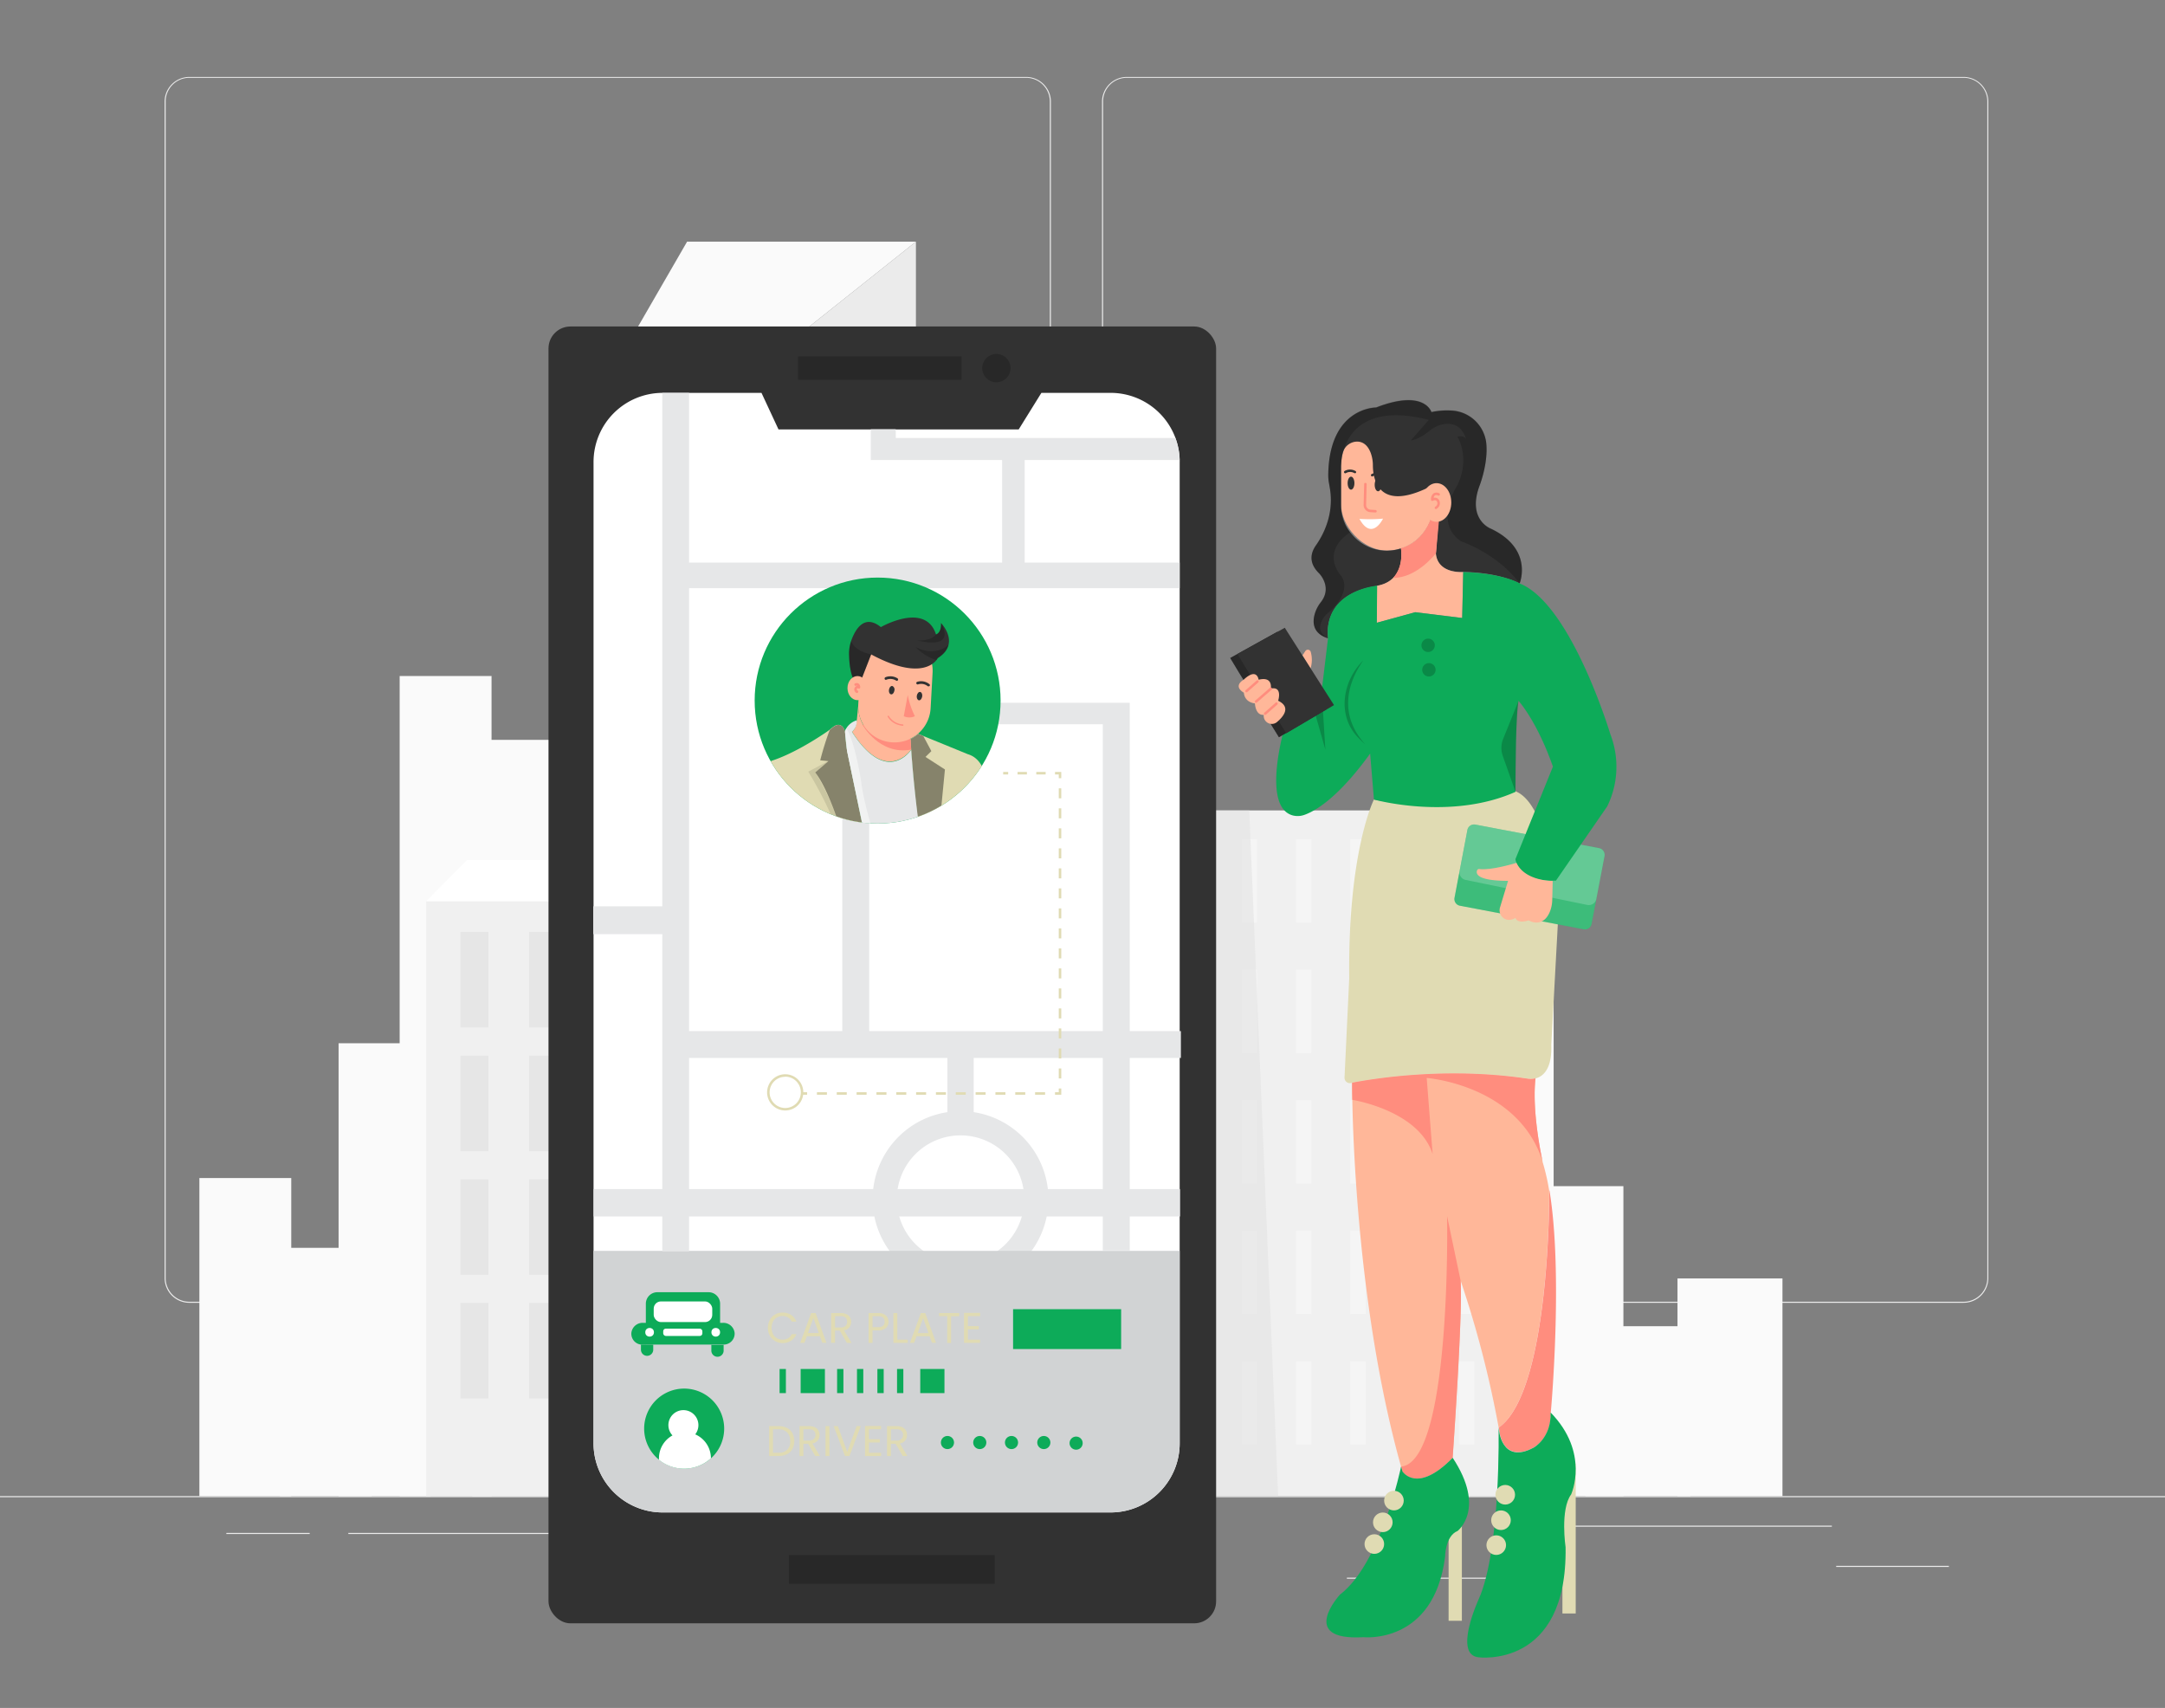 <?xml version="1.0" encoding="UTF-8"?>
<svg xmlns="http://www.w3.org/2000/svg" xmlns:xlink="http://www.w3.org/1999/xlink" width="865.76" height="682.89" viewBox="0 0 865.76 682.89">
  <rect x="0" y="0" width="865.76" height="682.89" fill="#808080" stroke="none"/>
  <defs>
    <clipPath id="a">
      <circle cx="350.95" cy="280.1" r="49.17" fill="#0dab59"></circle>
    </clipPath>
  </defs>
  <rect x="-0.41" y="598.2" width="866.57" height="0.43" fill="#ebebeb"></rect>
  <path d="M410.35,520.9H75.7a9.9,9.9,0,0,1-9.88-9.9V40.58a9.89,9.89,0,0,1,9.88-9.81H410.35a9.9,9.9,0,0,1,9.9,9.89h0V511A9.9,9.9,0,0,1,410.35,520.9ZM75.7,31.11a9.47,9.47,0,0,0-9.45,9.47V511a9.47,9.47,0,0,0,9.45,9.47H410.35a9.48,9.48,0,0,0,9.46-9.47V40.58a9.48,9.48,0,0,0-9.46-9.47Z" fill="#ebebeb"></path>
  <path d="M785.25,520.9H450.58a9.91,9.91,0,0,1-9.9-9.9V40.58a9.92,9.92,0,0,1,9.9-9.81H785.25a9.9,9.9,0,0,1,9.86,9.81V511A9.89,9.89,0,0,1,785.25,520.9ZM450.58,31.11a9.48,9.48,0,0,0-9.47,9.47V511a9.48,9.48,0,0,0,9.47,9.47H785.25a9.48,9.48,0,0,0,9.46-9.47V40.58a9.48,9.48,0,0,0-9.46-9.47Z" fill="#ebebeb"></path>
  <rect x="734.27" y="626.08" width="45.06" height="0.43" fill="#ebebeb"></rect>
  <rect x="538.6" y="630.8" width="78.04" height="0.43" fill="#ebebeb"></rect>
  <rect x="627.18" y="610" width="105.36" height="0.43" fill="#ebebeb"></rect>
  <rect x="90.51" y="612.91" width="33.33" height="0.43" fill="#ebebeb"></rect>
  <rect x="139.29" y="612.91" width="95.83" height="0.43" fill="#ebebeb"></rect>
  <rect x="293.66" y="620.23" width="129.07" height="0.43" fill="#ebebeb"></rect>
  <rect x="79.73" y="471.02" width="36.74" height="127.18" fill="#fafafa"></rect>
  <rect x="111.9" y="498.92" width="36.74" height="99.27" fill="#fafafa"></rect>
  <rect x="135.4" y="417.12" width="36.74" height="181.08" fill="#fafafa"></rect>
  <rect x="159.82" y="270.29" width="36.74" height="327.91" fill="#fafafa"></rect>
  <rect x="188.85" y="295.82" width="98.6" height="302.38" fill="#fafafa"></rect>
  <rect x="670.81" y="511.16" width="41.98" height="87.04" fill="#fafafa"></rect>
  <rect x="634.03" y="530.26" width="41.98" height="67.94" fill="#fafafa"></rect>
  <rect x="607.2" y="474.26" width="41.98" height="123.94" fill="#fafafa"></rect>
  <rect x="579.3" y="373.77" width="41.98" height="224.42" fill="#fafafa"></rect>
  <rect x="473.04" y="324.03" width="128.82" height="274.17" fill="#f0f0f0"></rect>
  <rect x="583.46" y="335.52" width="6.14" height="33.36" fill="#f5f5f5"></rect>
  <rect x="583.46" y="387.71" width="6.14" height="33.36" fill="#f5f5f5"></rect>
  <rect x="583.46" y="439.88" width="6.14" height="33.36" fill="#f5f5f5"></rect>
  <rect x="583.46" y="492.04" width="6.14" height="33.36" fill="#f5f5f5"></rect>
  <rect x="583.46" y="544.23" width="6.14" height="33.36" fill="#f5f5f5"></rect>
  <rect x="561.72" y="335.52" width="6.14" height="33.36" fill="#f5f5f5"></rect>
  <rect x="561.72" y="387.71" width="6.14" height="33.36" fill="#f5f5f5"></rect>
  <rect x="561.72" y="439.88" width="6.14" height="33.36" fill="#f5f5f5"></rect>
  <rect x="561.72" y="492.04" width="6.14" height="33.36" fill="#f5f5f5"></rect>
  <rect x="561.72" y="544.23" width="6.14" height="33.36" fill="#f5f5f5"></rect>
  <rect x="539.99" y="335.52" width="6.14" height="33.36" fill="#f5f5f5"></rect>
  <rect x="539.99" y="387.71" width="6.14" height="33.36" fill="#f5f5f5"></rect>
  <rect x="539.99" y="439.88" width="6.14" height="33.36" fill="#f5f5f5"></rect>
  <rect x="539.99" y="492.04" width="6.14" height="33.36" fill="#f5f5f5"></rect>
  <rect x="539.99" y="544.23" width="6.14" height="33.36" fill="#f5f5f5"></rect>
  <rect x="518.25" y="335.52" width="6.14" height="33.36" fill="#f5f5f5"></rect>
  <rect x="518.25" y="387.71" width="6.14" height="33.36" fill="#f5f5f5"></rect>
  <rect x="518.25" y="439.88" width="6.14" height="33.36" fill="#f5f5f5"></rect>
  <rect x="518.25" y="492.04" width="6.14" height="33.36" fill="#f5f5f5"></rect>
  <rect x="518.25" y="544.23" width="6.14" height="33.36" fill="#f5f5f5"></rect>
  <rect x="496.5" y="335.52" width="6.14" height="33.36" fill="#f5f5f5"></rect>
  <rect x="496.5" y="387.71" width="6.14" height="33.36" fill="#f5f5f5"></rect>
  <rect x="496.5" y="439.88" width="6.14" height="33.36" fill="#f5f5f5"></rect>
  <rect x="496.5" y="492.04" width="6.14" height="33.36" fill="#f5f5f5"></rect>
  <rect x="496.5" y="544.23" width="6.14" height="33.36" fill="#f5f5f5"></rect>
  <g opacity="0.5" style="isolation:isolate">
    <polygon points="473.04 324.03 499.57 324.03 511.11 598.2 473.04 598.2 473.04 324.03" fill="#e0e0e0"></polygon>
  </g>
  <polygon points="409.71 218.1 486.11 232.56 486.11 598.2 409.71 598.2 409.71 218.1" fill="#f0f0f0"></polygon>
  <rect x="348.58" y="218.1" width="61.13" height="380.1" fill="#e6e6e6"></rect>
  <rect x="348.58" y="249.61" width="137.52" height="1.94" fill="#e0e0e0"></rect>
  <rect x="348.58" y="270.31" width="137.52" height="1.94" fill="#e0e0e0"></rect>
  <rect x="348.58" y="291" width="137.52" height="1.94" fill="#e0e0e0"></rect>
  <rect x="348.58" y="311.68" width="137.52" height="1.94" fill="#e0e0e0"></rect>
  <rect x="348.58" y="332.39" width="137.52" height="1.94" fill="#e0e0e0"></rect>
  <rect x="348.58" y="353.08" width="137.52" height="1.94" fill="#e0e0e0"></rect>
  <rect x="348.58" y="373.77" width="137.52" height="1.94" fill="#e0e0e0"></rect>
  <rect x="348.58" y="394.47" width="137.52" height="1.94" fill="#e0e0e0"></rect>
  <rect x="348.58" y="415.18" width="137.52" height="1.94" fill="#e0e0e0"></rect>
  <rect x="348.58" y="435.87" width="137.52" height="1.94" fill="#e0e0e0"></rect>
  <rect x="348.58" y="456.57" width="137.52" height="1.94" fill="#e0e0e0"></rect>
  <rect x="348.58" y="477.24" width="137.52" height="1.94" fill="#e0e0e0"></rect>
  <rect x="348.58" y="497.95" width="137.52" height="1.94" fill="#e0e0e0"></rect>
  <rect x="348.58" y="518.65" width="137.52" height="1.94" fill="#e0e0e0"></rect>
  <rect x="348.58" y="539.34" width="137.52" height="1.94" fill="#e0e0e0"></rect>
  <rect x="348.58" y="560.03" width="137.52" height="1.94" fill="#e0e0e0"></rect>
  <rect x="348.58" y="580.75" width="137.52" height="1.94" fill="#e0e0e0"></rect>
  <rect x="251.25" y="137.32" width="63.9" height="460.88" fill="#f0f0f0"></rect>
  <polygon points="315.15 137.32 251.25 137.32 274.76 96.63 366.27 96.63 315.15 137.32" fill="#fafafa"></polygon>
  <polygon points="315.15 137.32 366.27 96.63 366.27 598.2 315.15 598.2 315.15 137.32" fill="#ebebeb"></polygon>
  <rect x="251.25" y="158.79" width="115.03" height="2.46" fill="#e0e0e0"></rect>
  <rect x="251.25" y="184.88" width="115.03" height="2.46" fill="#e0e0e0"></rect>
  <rect x="251.25" y="210.96" width="115.03" height="2.46" fill="#e0e0e0"></rect>
  <rect x="251.25" y="237.06" width="115.03" height="2.46" fill="#e0e0e0"></rect>
  <rect x="251.25" y="263.15" width="115.03" height="2.46" fill="#e0e0e0"></rect>
  <rect x="251.25" y="289.23" width="115.03" height="2.46" fill="#e0e0e0"></rect>
  <rect x="251.25" y="315.32" width="115.03" height="2.46" fill="#e0e0e0"></rect>
  <rect x="251.25" y="341.4" width="115.03" height="2.46" fill="#e0e0e0"></rect>
  <rect x="251.25" y="367.48" width="115.03" height="2.46" fill="#e0e0e0"></rect>
  <rect x="251.25" y="393.58" width="115.03" height="2.46" fill="#e0e0e0"></rect>
  <rect x="251.25" y="419.67" width="115.03" height="2.46" fill="#e0e0e0"></rect>
  <rect x="251.25" y="445.75" width="115.03" height="2.46" fill="#e0e0e0"></rect>
  <rect x="251.25" y="471.84" width="115.03" height="2.46" fill="#e0e0e0"></rect>
  <rect x="251.25" y="497.92" width="115.03" height="2.46" fill="#e0e0e0"></rect>
  <rect x="251.25" y="524" width="115.03" height="2.46" fill="#e0e0e0"></rect>
  <rect x="251.25" y="550.1" width="115.03" height="2.46" fill="#e0e0e0"></rect>
  <rect x="251.25" y="576.19" width="115.03" height="2.46" fill="#e0e0e0"></rect>
  <rect x="170.4" y="360.34" width="69.76" height="237.86" fill="#f0f0f0"></rect>
  <rect x="184.12" y="372.63" width="11.2" height="38.18" fill="#e6e6e6"></rect>
  <rect x="211.59" y="372.63" width="11.2" height="38.18" fill="#e6e6e6"></rect>
  <rect x="184.12" y="422.08" width="11.2" height="38.18" fill="#e6e6e6"></rect>
  <rect x="211.59" y="422.08" width="11.2" height="38.18" fill="#e6e6e6"></rect>
  <rect x="184.12" y="471.51" width="11.2" height="38.18" fill="#e6e6e6"></rect>
  <rect x="211.59" y="471.51" width="11.2" height="38.18" fill="#e6e6e6"></rect>
  <rect x="184.12" y="520.95" width="11.2" height="38.18" fill="#e6e6e6"></rect>
  <rect x="211.59" y="520.95" width="11.2" height="38.18" fill="#e6e6e6"></rect>
  <polygon points="240.14 360.34 170.4 360.34 186.76 343.86 256.51 343.86 240.14 360.34" fill="#fff"></polygon>
  <polygon points="240.14 360.34 256.51 343.86 272.88 360.34 272.88 598.2 240.14 598.2 240.14 360.34" fill="#e6e6e6"></polygon>
  <rect x="219.34" y="130.54" width="266.97" height="518.51" rx="8.77" fill="#323232"></rect>
  <path d="M471.74,184.73V577.07a27.65,27.65,0,0,1-27.65,27.65H265a27.64,27.64,0,0,1-27.65-27.65V184.73a27.64,27.64,0,0,1,27.53-27.65h39.63l6.8,14.61h96.06l9.07-14.61h27.68a27.65,27.65,0,0,1,25.92,18,26.94,26.94,0,0,1,1.7,8.82A7.31,7.31,0,0,1,471.74,184.73Z" fill="#fff"></path>
  <path d="M384.11,444.28a35.15,35.15,0,1,0,35.15,35.15A35.15,35.15,0,0,0,384.11,444.28Zm0,60.62a25.47,25.47,0,1,1,25.47-25.47A25.47,25.47,0,0,1,384.11,504.9Z" fill="#e6e7e8"></path>
  <path d="M471.74,500.13v76.94a27.65,27.65,0,0,1-27.65,27.65H265a27.64,27.64,0,0,1-27.65-27.65V500.13Z" fill="#d1d3d4"></path>
  <path d="M293.77,533a4.37,4.37,0,0,1-4.35,4.6H256.83a3,3,0,0,1-.52,0,4.35,4.35,0,0,1-3.84-4.56,4.52,4.52,0,0,1,4.6-4.13h1.2v-7.64a4.59,4.59,0,0,1,4.6-4.6h20.51a4.6,4.6,0,0,1,4.58,4.6v7.64h1.21A4.53,4.53,0,0,1,293.77,533Z" fill="#0dab59"></path>
  <path d="M409.76,224.93v-41h61.95a26.94,26.94,0,0,0-1.7-8.82H358.21v-3.49h-10v12.31h52.53v41H275.55V157.08h-10.7v205.3H237.23v11.13h27.62V500.33h10.7V235.16H471.73V224.93Z" fill="#e6e7e8"></path>
  <path d="M472.23,412.27H451.77V281H336.82V412.27H275.16V423H441v77h10.77V423h20.46Zm-124.64,0V289.59H441V412.27Z" fill="#e6e7e8"></path>
  <rect x="237.4" y="475.43" width="234.48" height="10.95" fill="#e6e7e8"></rect>
  <rect x="378.85" y="422.81" width="10.52" height="24.84" fill="#e6e7e8"></rect>
  <rect x="320.75" y="436.71" width="2" height="1" fill="#e0dbb3"></rect>
  <path d="M417.92,437.71h-4v-1h4Zm-7.93,0h-4v-1h4Zm-7.93,0h-4v-1h4Zm-7.93,0h-4v-1h4Zm-7.93,0h-4v-1h4Zm-7.93,0h-4v-1h4Zm-7.93,0h-4v-1h4Zm-7.93,0h-4v-1h4Zm-7.93,0h-4v-1h4Zm-7.94,0h-4v-1h4Zm-7.93,0h-4v-1h4Zm-7.93,0h-4v-1h4Z" fill="#e0dbb3"></path>
  <polygon points="424.39 437.71 421.89 437.71 421.89 436.71 423.39 436.71 423.39 435.21 424.39 435.21 424.39 437.71" fill="#e0dbb3"></polygon>
  <path d="M424.39,431.2h-1v-4h1Zm0-8h-1v-4h1Zm0-8h-1v-4h1Zm0-8h-1v-4h1Zm0-8h-1v-4h1Zm0-8h-1v-4h1Zm0-8h-1v-4h1Zm0-8h-1v-4h1Zm0-8h-1v-4h1Zm0-8h-1v-4h1Zm0-8h-1v-4h1Zm0-8h-1v-4h1Zm0-8h-1v-4h1Zm0-8h-1v-4h1Zm0-8h-1v-4h1Z" fill="#e0dbb3"></path>
  <polygon points="424.39 311.15 423.39 311.15 423.39 309.65 421.89 309.65 421.89 308.65 424.39 308.65 424.39 311.15" fill="#e0dbb3"></polygon>
  <path d="M418.14,309.65H414.4v-1h3.74Zm-7.49,0h-3.74v-1h3.74Z" fill="#e0dbb3"></path>
  <rect x="401.16" y="308.65" width="2" height="1" fill="#e0dbb3"></rect>
  <path d="M314,444a7.24,7.24,0,1,1,7.24-7.23A7.23,7.23,0,0,1,314,444Zm0-13.47a6.24,6.24,0,1,0,6.24,6.24A6.24,6.24,0,0,0,314,430.48Z" fill="#e0dbb3"></path>
  <path d="M289.59,571.2a16,16,0,1,1-16-16A16,16,0,0,1,289.59,571.2Z" fill="#0dab59"></path>
  <path d="M284.29,583.08v0a16,16,0,0,1-20.78.6,4.36,4.36,0,0,1,0-.63,10.39,10.39,0,0,1,5.41-9.12,6,6,0,1,1,9.1-.43A10.41,10.41,0,0,1,284.29,583.08Z" fill="#fff"></path>
  <rect x="261.41" y="520.35" width="23.41" height="8.26" rx="2.89" fill="#fff"></rect>
  <rect x="265.21" y="531.23" width="15.66" height="2.92" rx="1.02" fill="#fff"></rect>
  <circle cx="259.77" cy="532.69" r="1.73" fill="#fff"></circle>
  <circle cx="286.22" cy="532.69" r="1.73" fill="#fff"></circle>
  <path d="M261.22,537.64v2.16a2.46,2.46,0,0,1-4.91,0v-2.2a3,3,0,0,0,.52,0Z" fill="#0dab59"></path>
  <path d="M289.37,537.71v2.15a2.46,2.46,0,1,1-4.91,0v-2.2a2.94,2.94,0,0,0,.51.05Z" fill="#0dab59"></path>
  <rect x="405.12" y="523.45" width="43.21" height="15.94" fill="#0dab59"></rect>
  <rect x="311.75" y="547.36" width="2.52" height="9.65" fill="#0dab59"></rect>
  <rect x="320.17" y="547.36" width="9.7" height="9.65" fill="#0dab59"></rect>
  <rect x="334.75" y="547.36" width="2.52" height="9.65" fill="#0dab59"></rect>
  <rect x="342.7" y="547.36" width="2.52" height="9.65" fill="#0dab59"></rect>
  <rect x="350.86" y="547.36" width="2.52" height="9.65" fill="#0dab59"></rect>
  <rect x="358.72" y="547.36" width="2.52" height="9.65" fill="#0dab59"></rect>
  <rect x="368" y="547.36" width="9.68" height="9.65" fill="#0dab59"></rect>
  <circle cx="378.88" cy="576.77" r="2.63" fill="#0dab59"></circle>
  <circle cx="391.8" cy="576.77" r="2.63" fill="#0dab59"></circle>
  <circle cx="404.49" cy="576.77" r="2.63" fill="#0dab59"></circle>
  <circle cx="417.41" cy="576.77" r="2.63" fill="#0dab59"></circle>
  <circle cx="430.33" cy="577.01" r="2.63" fill="#0dab59"></circle>
  <g opacity="0.2">
    <rect x="315.47" y="621.76" width="82.31" height="11.49"></rect>
  </g>
  <g opacity="0.2">
    <rect x="319.14" y="142.49" width="65.37" height="9.38"></rect>
  </g>
  <g opacity="0.2">
    <circle cx="398.44" cy="147.18" r="5.66"></circle>
  </g>
  <path d="M520.83,262.09l1.18-1.81a1.21,1.21,0,0,1,2.14.35,11.88,11.88,0,0,1-.06,6.62Z" fill="#ffb799"></path>
  <path d="M620.34,417.73c.35,9.83-3.37,12.69-6.27,13.44a7.66,7.66,0,0,1-3.26.13c-31.88-4.74-60.67-.17-70.07,1.63l-.54.11a2.14,2.14,0,0,1-2.54-2.21l1.88-39.65c-.57-51.05,9.89-71.51,9.89-71.51,35.56,6.69,56.61-3.3,56.61-3.3,15.42,6.27,16.9,53.46,16.9,53.46Z" fill="#e0dbb3"></path>
  <path d="M641.63,342.3l-3.84,20.15-1.32,6.94a2.72,2.72,0,0,1-3.18,2.16l-49.49-9.42a2.7,2.7,0,0,1-2.15-3.17l1.47-7.77,3.68-19.33A2.72,2.72,0,0,1,590,329.7l49.49,9.41A2.75,2.75,0,0,1,641.63,342.3Z" fill="#0dab59"></path>
  <g opacity="0.2">
    <path d="M641.63,342.3l-3.84,20.15-1.32,6.94a2.72,2.72,0,0,1-3.18,2.16l-49.49-9.42a2.7,2.7,0,0,1-2.15-3.17l1.47-7.77,3.68-19.33A2.72,2.72,0,0,1,590,329.7l49.49,9.41A2.75,2.75,0,0,1,641.63,342.3Z" fill="#fff"></path>
  </g>
  <g opacity="0.2">
    <path d="M641.63,342.3l-3.26,17.08a3.08,3.08,0,0,1-3.64,2.44l-48.64-10a3.08,3.08,0,0,1-2.4-3.6l3.11-16.35A2.72,2.72,0,0,1,590,329.7l49.49,9.41A2.75,2.75,0,0,1,641.63,342.3Z" fill="#fff"></path>
  </g>
  <rect x="536.24" y="167.94" width="36.87" height="52.18" rx="18.44" fill="#ffb799"></rect>
  <path d="M607.68,233.28c-9.8-4.8-22.56-4.57-22.56-4.57-11.17.23-10.94-7.51-10.94-7.51l.68-12.54,1.37-4.33L571,195c-20.14,9.69-21.91-3.89-22-8.69a14.6,14.6,0,0,0-.86-5.2c-1.33-3.51-3.45-4.52-5.42-4.55a6.07,6.07,0,0,0-5.63,4,.32.32,0,0,0,0,.09,4,4,0,0,0-.24.74,18.79,18.79,0,0,0-.35,2c0,.15,0,.31-.07.47a1.07,1.07,0,0,1,0,.25c-.08.85-.14,1.66-.17,2.32v.14c0,.93,0,1.56,0,1.56l0,13.68a17.09,17.09,0,0,0,1.4,7.18,1.22,1.22,0,0,0,.1.23,17.91,17.91,0,0,0,2.17,3.62l.05,0a18.16,18.16,0,0,0,20.29,6.42c2,13.57-9.55,15-9.55,15-23,3.43-19.6,21-19.6,21h0c-6.09-1.88-6.31-6.22-5.43-9.51a13.65,13.65,0,0,1,2.48-4.93c4.79-6.08-.66-11.54-.66-11.54-4.33-4.22-3.36-8.2-1.32-11.14,4.63-6.6,6.94-14.54,5.67-22.5-.14-.92-.28-1.72-.4-2.37a17.32,17.32,0,0,1-.31-3.37c.35-27.16,19.15-26.95,19.15-26.95,19.38-7.52,22.11,1.83,22.11,1.83a30.41,30.41,0,0,1,8-.61,14.72,14.72,0,0,1,13.93,13c.85,8.38-2.82,17.43-2.82,17.43-4.78,13.45,4.78,16.87,4.78,16.87C613.38,219.6,607.68,233.28,607.68,233.28Z" fill="#323232"></path>
  <path d="M572.2,207.24a17.93,17.93,0,0,1-12,11.94s2.41,13-9.55,15L550.57,249l15.37-4.22,18.77,2.31.41-18.38s-10.19,1-10.94-7.51l1.05-13S572.77,208.22,572.2,207.24Z" fill="#ffb799"></path>
  <path d="M547.9,301.32l1.53,18.36S580,328.22,606,316.62c0,0,0-31.22,1.23-36.42,0,0,7.34,8,13.77,26.32l-15,37s.92,9.18,16.22,8.57l20.5-29.69A36,36,0,0,0,644,293.67s-15.69-52.23-36.31-60.39c0,0-6.15-4-22.56-4.57l-.41,18.38-18.77-2.31L550.57,249l.13-14.82s-21.49,1.74-19.64,21l-3.56,29.57L514,289.62s-10,33.07,3.06,36.44a8,8,0,0,0,4.79-.34C526,324.21,535.14,319,547.9,301.32Z" fill="#0dab59"></path>
  <g opacity="0.2">
    <path d="M607.27,280.2l-6.17,15.2a9.63,9.63,0,0,0-.15,6.85l5,14.14c0,.05.08,0,.08,0l.2-19.93S606.58,284,607.27,280.2Z"></path>
  </g>
  <g opacity="0.2">
    <polygon points="525.87 285.18 530 299.72 528.47 274.93 527.5 284.72 525.87 285.18"></polygon>
  </g>
  <g opacity="0.2">
    <path d="M545.15,264.07c-7.73,11-8.64,23.17.77,33.51a40.3,40.3,0,0,1-3.38-3.28c-7.93-8.86-5.46-22.35,2.61-30.23Z"></path>
  </g>
  <g opacity="0.2">
    <circle cx="571.09" cy="258.02" r="2.68"></circle>
  </g>
  <g opacity="0.2">
    <circle cx="571.4" cy="267.81" r="2.68"></circle>
  </g>
  <path d="M619.51,476s.58,80.15-20.2,94.83a416.28,416.28,0,0,0-15.22-58.78,1.07,1.07,0,0,1,0,.18c.9,12.83-3.2,70.64-3.2,70.64-14.35,14.68-20.09,5.43-20.09,5.43-.19-.64-.37-1.29-.54-1.93-16.46-58.8-19.09-125.38-19.49-146.58-.1-4.41-.08-6.85-.08-6.85l0,0c9.4-1.8,38.19-6.37,70.07-1.63a7.66,7.66,0,0,0,3.26-.13c-1.48,13.27,2.42,31.32,2.84,33.21,0,.06,0,.1,0,.16a84.81,84.81,0,0,1,2.64,11.54A.24.24,0,0,0,619.51,476Z" fill="#ffb799"></path>
  <path d="M580.9,582.89c-14.35,14.68-20.09,5.43-20.09,5.43-.19-.64-.37-1.29-.54-1.93,20.32-1.9,18.4-100.16,18.4-100.16l5.42,25.84a1.07,1.07,0,0,1,0,.18C585,525.08,580.9,582.89,580.9,582.89Z" fill="#ff8d7e"></path>
  <path d="M620.15,564.71c.31,10.21-6.71,14-6.71,14-13.07,7-14-7.34-14-7.34,0-.19-.07-.37-.1-.56,20.78-14.68,20.2-94.83,20.2-94.83a.24.24,0,0,1,.08.06C625.18,509.64,620.15,564.71,620.15,564.71Z" fill="#ff8d7e"></path>
  <path d="M570.52,431l2.38,30.47c-5.56-17.53-32.06-21.71-32.06-21.71h-.06c-.1-4.41-.08-6.85-.08-6.85l0,0c9.4-1.8,38.19-6.37,70.07-1.63a7.66,7.66,0,0,0,3.26-.13c-1.48,13.27,2.42,31.32,2.84,33.21C607.1,433.7,570.52,431,570.52,431Z" fill="#ff8d7e"></path>
  <path d="M606.42,345s-9.87,3.07-14.88,2.47a.82.82,0,0,0-.87.52c-.5,1.28-.24,4.2,12.39,4.2l-3.2,10.57a3.88,3.88,0,0,0,2.61,4.93A4.46,4.46,0,0,0,606,367s.52,2.46,5.31,1c0,0,5.26,3.28,8.23-2.93a13.08,13.08,0,0,0,1.18-5.11l.19-7.73S609.92,352.38,606.42,345Z" fill="#ffb799"></path>
  <path d="M491.94,263.08c.77,1.53,19.49,31.71,19.49,31.71l19.1-11.27-19.67-30.95Z" fill="#323232"></path>
  <g opacity="0.2">
    <path d="M491.94,263.08c.77,1.53,19.49,31.71,19.49,31.71l19.1-11.27-19.67-30.95Z"></path>
  </g>
  <path d="M494.86,261.48c.77,1.53,19.49,31.71,19.49,31.71l19.1-11.27L513.77,251Z" fill="#323232"></path>
  <path d="M497.27,271.82s-4.42,2.36.15,5.16c0,0,0,3.68,4.42,4.27,0,0,.15,4.86,3.53,4.57v0a3.23,3.23,0,0,0,5.32,2.84c2.49-2.11,5.73-5.93.43-8.48,0,0,1.91-5.89-2.95-4.86,0,0,1-5-4.86-3.54C503.31,271.82,502.72,266.67,497.27,271.82Z" fill="#ffb799"></path>
  <path d="M498.48,276.81a.5.5,0,0,1-.33-.88l4.34-3.81a.5.5,0,0,1,.7,0,.51.51,0,0,1,0,.71l-4.34,3.81A.46.46,0,0,1,498.48,276.81Z" fill="#ff8d7e"></path>
  <path d="M502.3,281a.52.52,0,0,1-.38-.17.51.51,0,0,1,.05-.71l5.87-5.11a.5.5,0,1,1,.66.76l-5.88,5.11A.49.49,0,0,1,502.3,281Z" fill="#ff8d7e"></path>
  <path d="M505.94,285.82a.48.48,0,0,1-.38-.17.49.49,0,0,1,.05-.7l4.5-4a.5.5,0,0,1,.67.75l-4.51,4A.54.54,0,0,1,505.94,285.82Z" fill="#ff8d7e"></path>
  <g opacity="0.2">
    <path d="M607.68,233.28c-9-12.12-23.45-16.85-23.45-16.85C573,208.67,582.8,194,582.8,194c5.3-11.21,0-19.38,0-19.38,2.64-.62,3.46.81,3.46.81-2-5.95-6.19-6.41-9.32-5.77a12.33,12.33,0,0,0-5.12,2.47c-5.11,4.09-7.58,3.91-7.58,3.91,2.24-2.65,7.14-8.15,7.14-8.15-24.83-6.38-32.11,5.06-34.25,12.62a.32.32,0,0,0,0,.09,25.14,25.14,0,0,0-.59,2.69c0,.15,0,.31-.07.47a2.13,2.13,0,0,1,0,.25,20.51,20.51,0,0,0-.17,2.32v15.38a24.93,24.93,0,0,0,1.4,7.18,1.22,1.22,0,0,0,.1.23,9.65,9.65,0,0,0,2.17,3.62l.05,0c-12.46,8.35-3.69,17.54-3.69,17.54,4.9,7.14-6.11,15.51-6.11,15.51-5.47,6.64.38,9.14.9,9.34-6.09-1.88-6.31-6.22-5.43-9.51a13.65,13.65,0,0,1,2.48-4.93c4.79-6.08-.66-11.54-.66-11.54-4.33-4.22-3.36-8.2-1.32-11.14,4.63-6.6,6.94-14.54,5.67-22.5-.14-.92-.28-1.72-.4-2.37a17.32,17.32,0,0,1-.31-3.37c.35-27.16,19.15-26.95,19.15-26.95,19.38-7.52,22.11,1.83,22.11,1.83a30.41,30.41,0,0,1,8-.61,14.72,14.72,0,0,1,13.93,13c.85,8.38-2.82,17.43-2.82,17.43-4.78,13.45,4.78,16.87,4.78,16.87C613.38,219.6,607.68,233.28,607.68,233.28Z"></path>
  </g>
  <path d="M557.11,231.05s4.15-3.88,3.14-11.87c0,0,8.33-1.63,12-11.94l3.23.29-1.25,13.67S566.62,231.17,557.11,231.05Z" fill="#ff8d7e"></path>
  <ellipse cx="574.46" cy="200.91" rx="5.89" ry="7.73" fill="#ffb799"></ellipse>
  <circle cx="350.95" cy="280.1" r="49.17" fill="#0dab59"></circle>
  <g clip-path="url(#a)">
    <rect x="334.89" y="565.61" width="12.12" height="13.23" transform="translate(681.89 1144.45) rotate(-180)" fill="#ffb799"></rect>
    <rect x="367.63" y="566.87" width="10.63" height="12.1" transform="translate(745.9 1145.84) rotate(-180)" fill="#ffb799"></rect>
    <path d="M323.34,412.59l8.91,153.47a3.23,3.23,0,0,0,3.33,3l11.36-.39c9.1-.24,7.13-11.8,7.13-11.8l1-124.74a1.36,1.36,0,0,1,2.72,0V450c1.11,30.58,7.21,102.29,8.4,116.16a2.94,2.94,0,0,0,2.6,2.65c9.9,1.1,13.7-1.23,15.07-2.69a2.92,2.92,0,0,0,.76-1.87l1.19-34.85c2-31.95,2-116.27,2-116.27l.69-3.65.2-1.06.83-4.39-4.86-.86c.28.93.52,1.75.72,2.4.39,1.26.6,2,.6,2-18.56,10.32-40.92,2-50.84-2.82-3.26-1.56-5.18-2.74-5.18-2.74,0-1.89.12-3.66.24-5.3.08-1.06.17-2.06.27-3l-6.83-1.2Z" fill="#0dab59"></path>
    <g opacity="0.1">
      <path d="M323.54,403.75l24.88,10.81a41.84,41.84,0,0,0,40-5.12l.05,0,.15-1,.4-2.67-3.71-.18c.39,1.26.6,2,.6,2-18.56,10.32-40.92,2-50.84-2.82-3.26-1.56-5.18-2.74-5.18-2.74,0-1.89.12-3.66.24-5.3l-6.56-4.22Z"></path>
    </g>
    <path d="M340.69,292.52c13.88,21.73,23.68,7.19,23.68,7.19l-.16-4.24,0,0a14.49,14.49,0,0,1-21-13l-.05,0-.49,5.12C342.32,291.92,340.69,292.52,340.69,292.52Z" fill="#ffb799"></path>
    <path d="M364.16,295.44s2.71,50.15,12.29,79.93c0,0,11.39,42.09,16.18,48.43a227.53,227.53,0,0,0-3.88-35s-1.17-7.12-2.33-15.41c0,0,4.14,3.89,5.57,1.43l8.28-13.08s3.24-6-2.07-12l-3.88-38.33s-.91-8-7.25-9.84l-19.94-8.16A14.42,14.42,0,0,1,364.16,295.44Z" fill="#e0dbb3"></path>
    <path d="M364.37,299.71C367,338,372.69,361,372.69,361l5.18-53.35-7.77-5,2.34-2.33-3.24-6.08-2.07-.78a13.71,13.71,0,0,1-3,2Z" fill="#e0dbb3"></path>
    <g opacity="0.4">
      <path d="M364.37,299.71C367,338,372.69,361,372.69,361l5.18-53.35-7.77-5,2.34-2.33-3.24-6.08-2.07-.78a13.71,13.71,0,0,1-3,2Z"></path>
    </g>
    <path d="M391.21,354.61a2.28,2.28,0,0,1,2.35.64,4.09,4.09,0,0,1,1.3,3c0,2.14-.12,6.46-1.06,9.2,0,0-3.31,3.19-10.39-3.91a10.58,10.58,0,0,1,3.18-1.46,7,7,0,0,0,5.14-4A2.67,2.67,0,0,0,391.21,354.61Z" fill="#ff8d7e"></path>
    <g opacity="0.1">
      <polygon points="386.42 373.43 387.32 379.74 372.78 362.1 374.91 338.91 385.12 350.92 386.42 373.43"></polygon>
    </g>
    <g opacity="0.1">
      <polygon points="388.95 352.59 389.52 331.81 385.85 349.2 388.95 352.59"></polygon>
    </g>
    <g opacity="0.1">
      <path d="M398.2,349.74c-.57-.15-1.14-.24-1.69-.34a6.11,6.11,0,0,1-1.7-.58c1.05-.84,3.09-.51,3.39.92Z"></path>
    </g>
    <path d="M315.37,375.82s-10.94,26.63-11.26,39.69c0,0,22.86,3.59,25.8-13.56,0,0-.49-17,6-25.8a12.24,12.24,0,0,0,7.36-10,26.14,26.14,0,0,0,1.53-3.55,47.54,47.54,0,0,0,2.22-22.1l-8.33-40.34a57.09,57.09,0,0,1-.77-6.92,3.87,3.87,0,0,0-.8-2.39c-.76-1-2.09-1.72-4.2,0l-1.16.92c-.38.3-.78.59-1.19.87-3.69,2.52-13.18,8.65-21.77,11.47,0,0-6.86,1.48-6.2,27.28,0,0-.16,19.76,0,35.44C302.64,366.84,301,376.48,315.37,375.82Z" fill="#e0dbb3"></path>
    <path d="M326,308.86c9.31,11.76,18.79,53.9,18.79,53.9l.06-.12a47.54,47.54,0,0,0,2.22-22.1l-8.33-40.34a57.09,57.09,0,0,1-.77-6.92,3.87,3.87,0,0,0-.8-2.39c-.76-1-2.09-1.72-4.2,0l-1.16.92A117.68,117.68,0,0,0,328,304l3.27.32Z" fill="#e0dbb3"></path>
    <g opacity="0.4">
      <path d="M326,308.86c9.31,11.76,18.79,53.9,18.79,53.9l.06-.12a47.54,47.54,0,0,0,2.22-22.1l-8.33-40.34a57.09,57.09,0,0,1-.77-6.92,3.87,3.87,0,0,0-.8-2.39c-.76-1-2.09-1.72-4.2,0l-1.16.92A117.68,117.68,0,0,0,328,304l3.27.32Z"></path>
    </g>
    <g opacity="0.1">
      <path d="M315.37,375.82l20.58.33a24.43,24.43,0,0,0-2.53,4.49s-17.47,3-19.68-.41Z"></path>
    </g>
    <g opacity="0.1">
      <path d="M343.31,366.19l-6.43,3.75.11,5.77A13.07,13.07,0,0,0,343.31,366.19Z"></path>
    </g>
    <g opacity="0.1">
      <path d="M320.33,328.68l5.88,25.69,12-2.18.11,2.51a11.39,11.39,0,0,0,3.59-3.92S335,322.41,326,308.86l5.23-4.58-8,4.25s18.38,29.67,11.16,35.5a2.5,2.5,0,0,1-2.37.42C329.93,343.75,325.66,340.79,320.33,328.68Z"></path>
    </g>
    <g opacity="0.1">
      <path d="M326.21,354.37c-4.7.23-9.33,0-14,.44-1.5.2-3.13.26-4.36,1.25,3.15-3.58,13.94-2.55,18.35-1.69Z"></path>
    </g>
    <g opacity="0.4">
      <circle cx="329.01" cy="372.8" r="1.71"></circle>
    </g>
    <path d="M329.91,402s1.92,1.18,5.18,2.74c9.92,4.78,32.28,13.14,50.84,2.82l-1.32-4.38c-2.83-9.37-9.4-31.32-11.82-41a513.14,513.14,0,0,1-8.42-62.39s-9.63,14.7-23.68-7.19A5.55,5.55,0,0,0,342.6,288a7.37,7.37,0,0,0-4.23,3.3,4.61,4.61,0,0,0-.45,1.28s.27,3.21.81,7.62l8.17,39a49.68,49.68,0,0,1-2.06,23.4l-1.53,3.55a13.45,13.45,0,0,1-6.32,9.53l-1,.43s-4.05,4.32-5.53,17.48C330.15,396.08,330,398.85,329.91,402Z" fill="#e6e7e8"></path>
    <path d="M329.91,402s1.92,1.18,5.18,2.74l.18-.09s1.37-10.51,9.15-24.68c0,0,11.66-19.66,6.63-41.15,0,0-5.49-16.23-6.63-26.06,0,0-2.43-15.94-5.85-21.33l-.2-.08a4.61,4.61,0,0,0-.45,1.28s.27,3.21.81,7.62l8.17,39a49.68,49.68,0,0,1-2.06,23.4l-1.53,3.55a13.45,13.45,0,0,1-6.32,9.53l-1,.43S330.24,382.24,329.91,402Z" fill="#f1f2f2"></path>
    <path d="M326.36,591.25h22.92a29,29,0,0,0-1.16-9.14,12,12,0,0,1-.46-1.86,8,8,0,0,0-7.35-7.12,5.59,5.59,0,0,0-6.2,4.34,4.5,4.5,0,0,1-1.48,2.41C330.39,581.74,326,586.09,326.36,591.25Z" fill="#e0dbb3"></path>
    <rect x="326.36" y="591.25" width="22.92" height="2.36" transform="translate(675.64 1184.86) rotate(-180)" fill="#0dab59"></rect>
    <polygon points="365.13 592.86 402.93 592.89 402.92 590.74 365.14 590.74 365.13 592.86" fill="#0dab59"></polygon>
    <path d="M402.92,590.74H365.14s-.79-20.82,4.42-15.39c0,0,3.28,2,6.1-.22a4.29,4.29,0,0,1,5.78.41,32.33,32.33,0,0,0,4.88,3.68c2.5,1.49,5.95,3.45,9,4.86a29,29,0,0,0,2.85,1.11A6.66,6.66,0,0,1,402.92,590.74Z" fill="#e0dbb3"></path>
    <path d="M342.07,577.66h0l-6.45-.11a.5.5,0,0,1-.49-.51.55.55,0,0,1,.51-.49l6.45.11a.52.52,0,0,1,.49.51A.5.5,0,0,1,342.07,577.66Z" fill="#fff"></path>
    <path d="M339.35,584.79h-6.44a.5.5,0,0,1,0-1h6.44a.5.5,0,0,1,0,1Z" fill="#fff"></path>
    <path d="M340.49,582.3H334a.5.5,0,1,1,0-1h6.45a.5.5,0,0,1,0,1Z" fill="#fff"></path>
    <path d="M341.05,580H334.6a.5.5,0,0,1,0-1h6.45a.5.5,0,0,1,0,1Z" fill="#fff"></path>
    <path d="M370.54,590.75a.78.78,0,0,1-.21,0,.51.51,0,0,1-.25-.67c.12-.26,2.83-6.62-4.05-11a.49.49,0,0,1-.16-.69.5.5,0,0,1,.69-.15c7.63,4.81,4.47,12.15,4.43,12.22A.49.49,0,0,1,370.54,590.75Z" fill="#fff"></path>
    <path d="M348.68,591.21a.46.46,0,0,1-.23-.05,5.23,5.23,0,0,1-2.7-3.13c-1-3.22,1-7,1.08-7.2a.49.49,0,0,1,.67-.21.5.5,0,0,1,.21.68s-1.88,3.62-1,6.43a4.26,4.26,0,0,0,2.2,2.54.49.49,0,0,1,.21.67A.48.48,0,0,1,348.68,591.21Z" fill="#fff"></path>
    <path d="M392.87,585.58a.5.5,0,0,1,0-1l3.88-.14a.5.5,0,1,1,0,1l-3.88.14Z" fill="#fff"></path>
    <path d="M390.33,584.34a.51.51,0,0,1-.5-.44.51.51,0,0,1,.43-.56l3.32-.45a.5.5,0,0,1,.14,1l-3.32.45Z" fill="#fff"></path>
    <path d="M387.18,583.09a.5.5,0,0,1-.08-1l3.69-.59a.51.51,0,0,1,.58.41.51.51,0,0,1-.42.57l-3.69.6Z" fill="#fff"></path>
    <path d="M384.87,581.74a.51.51,0,0,1-.49-.41.5.5,0,0,1,.4-.59l3.39-.62a.5.5,0,0,1,.58.4.5.5,0,0,1-.4.58l-3.38.63Z" fill="#fff"></path>
    <path d="M381.72,580a.51.51,0,0,1-.49-.41.5.5,0,0,1,.4-.58l3.76-.73a.5.5,0,0,1,.19,1l-3.76.72Z" fill="#fff"></path>
    <path d="M355.61,353a.5.5,0,0,1-.06-1l8.35-.88a.5.5,0,1,1,.1,1l-8.34.89Z" fill="#ff8d7e"></path>
    <path d="M364.37,299.71l-.21-4.27-19.31-5.73S351.62,302.09,364.37,299.71Z" fill="#ff8d7e"></path>
    <path d="M343.19,282.43a14.49,14.49,0,0,0,28.95.85l.79-14.32a14.49,14.49,0,0,0-13.67-15.26c-.28,0-.54,0-.82,0A14.48,14.48,0,0,0,344,267.36l-.79,14.33C343.2,281.94,343.19,282.18,343.19,282.43Z" fill="#ffb799"></path>
    <path d="M339.54,261.72c.22,11.22,3.93,12.51,3.93,12.51l4.9-12.57c18,9.66,24.39,4.43,26.1,2.26a4.59,4.59,0,0,0,.52-.79c2.63-1.66,3.88-3.51,4.31-5.3,1.07-4.39-2.73-8.45-3-8.73l0,0c.17,4.09-2,4.57-2,4.57-4.24-13.22-22.05-2.93-22.05-2.93-6.79-5.5-10.38,1.24-11.88,5.5a.11.11,0,0,0,0,.06A15.23,15.23,0,0,0,339.54,261.72Z" fill="#323232"></path>
    <g opacity="0.2">
      <path d="M343.47,274.23l4.9-12.57s-6.59-1.12-8-5.44l0,0a15.54,15.54,0,0,0-.84,5.45C339.76,273,343.47,274.23,343.47,274.23Z"></path>
    </g>
    <g opacity="0.2">
      <path d="M366.82,256.11c16,3.65,9.85-6.42,9.49-7l0,0c.17,4.09-2,4.57-2,4.57C372.21,256.43,366.82,256.11,366.82,256.11Z"></path>
    </g>
    <g opacity="0.2">
      <path d="M366.17,258.72a19.38,19.38,0,0,0,8.3,5.2,4.59,4.59,0,0,0,.52-.79c2.63-1.66,3.88-3.51,4.31-5.3C378,259.06,373.35,262.38,366.17,258.72Z"></path>
    </g>
    <path d="M381.69,345l7.26,7.56a15.47,15.47,0,0,0,2.26,2c.69.49,1.55,1.56.52,3.54a6.9,6.9,0,0,1-5.14,4,7.83,7.83,0,0,0-3.18,1.46c-.93.69-2.68,1.15-5.92-.37l-8.55-5.51a2.07,2.07,0,0,1-.33-3.2c1.35-1.33,3.95-2.61,8.75-1.52,0,0,7.38,2.46,6.21.39,0,0-4.18-4.4-2.83-8.15A.57.57,0,0,1,381.69,345Z" fill="#ffb799"></path>
    <path d="M382.53,360.72a.51.51,0,0,1-.2,0l-13.46-5.95a.5.5,0,1,1,.4-.92l13.47,6a.5.5,0,0,1-.21,1Z" fill="#ff8d7e"></path>
    <path d="M376.58,361.5a.45.45,0,0,1-.25-.07l-8.68-5.05a.49.49,0,0,1-.18-.68.51.51,0,0,1,.69-.18l8.67,5.05a.5.5,0,0,1-.25.93Z" fill="#ff8d7e"></path>
    <path d="M383.18,363.59s.26,7.51,3.24,9.84c0,0,4,3.76,5.57,1.43l1.81-7.38S390.3,370.58,383.18,363.59Z" fill="#e0dbb3"></path>
    <g opacity="0.4">
      <path d="M383.18,363.59s.26,7.51,3.24,9.84c0,0,4,3.76,5.57,1.43l1.81-7.38S390.3,370.58,383.18,363.59Z"></path>
    </g>
    <path d="M369.17,353.59l5-12.8a.75.75,0,0,0-.68-1L359,339.29a.76.76,0,0,0-.73.49l-5.11,13.34Z" fill="#0dab59"></path>
    <path d="M346.81,363.45a43.21,43.21,0,0,1-9.93,6.49l.66-14.64s2.81-1.17,8.66-10.07c0,0,3.63-6.44,11.36-3a29.07,29.07,0,0,0,3.74,1,1.07,1.07,0,0,1,.74,1.58c-.6,1-2.5,1.76-8.17-.11a.18.18,0,0,0-.23.12c-.18.65-.56,2.94,3.57,2.64h4.58a3.91,3.91,0,0,0,1.5-.31c1.88-.78,7.12-2.66,9.49-.28l-8.49,4a.65.65,0,0,0-.34.79h0a.63.63,0,0,0,.94.35c2.06-1.24,8.24-4.7,12.06-3.64a.76.76,0,0,1,.23,1.36l-5.33,3.5s-1.08,3.22-6.63,4.93a3.86,3.86,0,0,0-1.43.85l-1.56,1.45a8.89,8.89,0,0,1-6.61,2.37l-5.93-.36A3.92,3.92,0,0,0,346.81,363.45Z" fill="#ffb799"></path>
    <path d="M356.81,356.67a.5.5,0,0,1,0-1l8.13-.46a2.64,2.64,0,0,0,.75-.16l5.37-2.22a.5.5,0,1,1,.38.92L366,356a3.52,3.52,0,0,1-1.06.22l-8.14.47Z" fill="#ff8d7e"></path>
    <path d="M357,360a.5.5,0,0,1-.08-1l6.36-1a.5.5,0,0,1,.57.42.49.49,0,0,1-.41.57l-6.36,1Z" fill="#ff8d7e"></path>
    <path d="M340.17,353s1.27,8.54,5.24,11.68a60.81,60.81,0,0,1-8.53,5.28l.66-14.64A9.84,9.84,0,0,0,340.17,353Z" fill="#ff8d7e"></path>
    <ellipse cx="342.9" cy="275.13" rx="4" ry="4.82" fill="#ffb799"></ellipse>
    <path d="M355.51,275.73c-.16.9.17,1.71.76,1.88s1.2-.53,1.37-1.43a1.55,1.55,0,0,0-.77-1.88C356.27,274.13,355.68,274.83,355.51,275.73Z" fill="#323232"></path>
    <path d="M366.63,278.1c-.16.88.17,1.71.76,1.88s1.2-.53,1.37-1.43-.17-1.73-.75-1.88S366.8,277.2,366.63,278.1Z" fill="#323232"></path>
    <path d="M363,277.87a32.57,32.57,0,0,0,2.86,8.49,5.25,5.25,0,0,1-4.45,0Z" fill="#ff8d7e"></path>
    <path d="M359.85,290a7.51,7.51,0,0,1-4.88-3.44.28.28,0,0,1,.11-.37.29.29,0,0,1,.36.11,7.23,7.23,0,0,0,5.63,3.34.29.29,0,0,1,0,.55A7.2,7.2,0,0,1,359.85,290Z" fill="#ff8d7e"></path>
    <path d="M353.94,271.73a.81.81,0,0,1-.17-.23.58.58,0,0,1,.28-.71,5.39,5.39,0,0,1,4.89.46.55.55,0,0,1,.11.75.52.52,0,0,1-.73.11h0a4.32,4.32,0,0,0-3.92-.32A.54.54,0,0,1,353.94,271.73Z" fill="#323232"></path>
    <path d="M371.46,274.39a.55.55,0,0,1-.51-.06,4.13,4.13,0,0,0-3.8-.7.55.55,0,0,1-.7-.31.54.54,0,0,1,.3-.7,5.3,5.3,0,0,1,4.87.9.5.5,0,0,1,.16.7l0,0A.37.37,0,0,1,371.46,274.39Z" fill="#323232"></path>
    <path d="M342.69,277.1a.48.48,0,0,1-.26-.07,1.88,1.88,0,0,1-.54-.51,1.54,1.54,0,0,1,0-1.73,1.18,1.18,0,0,1,.95-.55.16.16,0,0,0-.07-.07c-.1-.07-.31,0-.41,0a.49.49,0,0,1-.66-.23.48.48,0,0,1,.21-.66,1.53,1.53,0,0,1,1.38,0,1.73,1.73,0,0,1,.69,1.56.51.51,0,0,1-.24.44.5.5,0,0,1-.5,0s-.38-.19-.52,0a.56.56,0,0,0,0,.61.73.73,0,0,0,.24.22.5.5,0,0,1,.17.69A.5.5,0,0,1,342.69,277.1Z" fill="#ff8d7e"></path>
  </g>
  <path d="M307.78,527.78a5.87,5.87,0,0,1,2.15-2.19,6,6,0,0,1,3-.78,6.12,6.12,0,0,1,3.41.94,5.38,5.38,0,0,1,2.12,2.67h-1.86a3.78,3.78,0,0,0-1.44-1.66,4.09,4.09,0,0,0-2.23-.58,4.36,4.36,0,0,0-2.25.58,4.14,4.14,0,0,0-1.56,1.65,5.88,5.88,0,0,0,0,5,4.14,4.14,0,0,0,1.56,1.65,4.36,4.36,0,0,0,2.25.58,4.18,4.18,0,0,0,2.23-.57,3.7,3.7,0,0,0,1.44-1.65h1.86a5.31,5.31,0,0,1-2.12,2.64A6.12,6.12,0,0,1,313,537a6,6,0,0,1-3-.78,5.74,5.74,0,0,1-2.15-2.17,6.64,6.64,0,0,1,0-6.28Z" fill="#e0dbb3"></path>
  <path d="M327.87,534.25h-5.21l-1,2.66h-1.65L324.37,525h1.8l4.3,11.88h-1.64Zm-.45-1.27-2.16-6-2.16,6Z" fill="#e0dbb3"></path>
  <path d="M338.65,536.91,335.8,532h-1.88v4.89h-1.56V525h3.85a5.08,5.08,0,0,1,2.29.46,3.24,3.24,0,0,1,1.4,1.25,3.72,3.72,0,0,1-.25,4,3.42,3.42,0,0,1-2.13,1.25l3,5Zm-4.73-6.14h2.29a2.62,2.62,0,0,0,1.91-.63,2.23,2.23,0,0,0,.63-1.67,2.15,2.15,0,0,0-.62-1.64,2.74,2.74,0,0,0-1.92-.58h-2.29Z" fill="#e0dbb3"></path>
  <path d="M354.32,530.93a4.32,4.32,0,0,1-3.11,1h-2.3v5h-1.56V525h3.86a4.4,4.4,0,0,1,3.08,1,3.52,3.52,0,0,1,0,5Zm-1.19-.86a2.09,2.09,0,0,0,.62-1.61c0-1.48-.85-2.21-2.54-2.21h-2.3v4.38h2.3A2.8,2.8,0,0,0,353.13,530.07Z" fill="#e0dbb3"></path>
  <path d="M358.84,535.64H363v1.27h-5.74V525h1.56Z" fill="#e0dbb3"></path>
  <path d="M371.74,534.25h-5.21l-1,2.66h-1.64L368.25,525H370l4.31,11.88H372.7ZM371.3,533l-2.16-6L367,533Z" fill="#e0dbb3"></path>
  <path d="M383.58,525v1.27h-3.25v10.68h-1.56V526.23H375.5V525Z" fill="#e0dbb3"></path>
  <path d="M387.06,526.23v4h4.36v1.29h-4.36v4.11h4.87v1.29H385.5v-12h6.43v1.29Z" fill="#e0dbb3"></path>
  <path d="M314.68,570.93a5.09,5.09,0,0,1,2.19,2.09,7,7,0,0,1,0,6.36,5,5,0,0,1-2.19,2.06,7.55,7.55,0,0,1-3.38.71h-3.72V570.21h3.72A7.42,7.42,0,0,1,314.68,570.93Zm.15,8.71A4.67,4.67,0,0,0,316,576.2a4.81,4.81,0,0,0-1.22-3.48,4.73,4.73,0,0,0-3.52-1.25h-2.16v9.4h2.16A4.77,4.77,0,0,0,314.83,579.64Z" fill="#e0dbb3"></path>
  <path d="M326,582.15l-2.84-4.88h-1.89v4.88h-1.56V570.21h3.86a5.14,5.14,0,0,1,2.29.46,3.15,3.15,0,0,1,1.39,1.25,3.48,3.48,0,0,1,.47,1.8,3.35,3.35,0,0,1-2.85,3.43l3,5ZM321.25,576h2.3a2.59,2.59,0,0,0,1.9-.63,2.25,2.25,0,0,0,.64-1.67,2.14,2.14,0,0,0-.63-1.65,2.76,2.76,0,0,0-1.91-.58h-2.3Z" fill="#e0dbb3"></path>
  <path d="M331.67,570.21v11.94h-1.56V570.21Z" fill="#e0dbb3"></path>
  <path d="M344.2,570.21l-4.51,11.94h-1.8l-4.5-11.94h1.66l3.75,10.3,3.75-10.3Z" fill="#e0dbb3"></path>
  <path d="M347.47,571.47v4h4.36v1.28h-4.36v4.12h4.87v1.28h-6.43v-12h6.43v1.28Z" fill="#e0dbb3"></path>
  <path d="M361,582.15l-2.85-4.88h-1.89v4.88h-1.55V570.21h3.85a5.11,5.11,0,0,1,2.29.46,3.23,3.23,0,0,1,1.4,1.25,3.47,3.47,0,0,1,.46,1.8,3.35,3.35,0,0,1-2.85,3.43l3,5ZM356.26,576h2.3a2.58,2.58,0,0,0,1.9-.63,2.22,2.22,0,0,0,.64-1.67,2.14,2.14,0,0,0-.63-1.65,2.74,2.74,0,0,0-1.91-.58h-2.3Z" fill="#e0dbb3"></path>
  <rect x="624.8" y="585.14" width="5.31" height="59.98" fill="#e0dbb3"></rect>
  <rect x="579.28" y="592.43" width="5.31" height="55.61" fill="#e0dbb3"></rect>
  <path d="M628.29,597.5c-4.47,6-2.23,21.14-2.23,21.14.75,48.71-34.8,44-34.8,44-10.2-1,0-23.11,0-23.11,9-19.9,8-68.67,8-68.67,0,.19.07.37.1.56,0,0,1,14.37,14,7.34,0,0,7-3.83,6.71-14C635.86,580.89,628.29,597.5,628.29,597.5Z" fill="#0dab59"></path>
  <circle cx="601.93" cy="597.65" r="3.92" fill="#e0dbb3"></circle>
  <circle cx="600.23" cy="607.83" r="3.92" fill="#e0dbb3"></circle>
  <circle cx="598.33" cy="617.79" r="3.92" fill="#e0dbb3"></circle>
  <path d="M582.86,612.14c-5,2-5,10.46-5,10.46-4.57,35.09-32.68,32-32.68,32-26.37,1.53-9.37-17-9.37-17,16.55-12.64,24.47-51.24,24.47-51.24.17.64.35,1.29.54,1.93,0,0,5.74,9.25,20.09-5.43C594.41,603.33,582.86,612.14,582.86,612.14Z" fill="#0dab59"></path>
  <circle cx="549.58" cy="617.36" r="3.92" fill="#e0dbb3"></circle>
  <circle cx="552.97" cy="608.67" r="3.92" fill="#e0dbb3"></circle>
  <circle cx="557.42" cy="599.98" r="3.92" fill="#e0dbb3"></circle>
  <path d="M550,204.91h0l-2-.13a2.86,2.86,0,0,1-2.7-2.95l.21-8.28a.49.49,0,0,1,.51-.49.51.51,0,0,1,.49.52l-.21,8.27a1.89,1.89,0,0,0,1.76,1.94l2,.12a.52.52,0,0,1,.47.53A.5.5,0,0,1,550,204.91Z" fill="#ff8d7e"></path>
  <ellipse cx="540.26" cy="193.18" rx="1.36" ry="2.6" fill="#323232"></ellipse>
  <ellipse cx="551.08" cy="193.83" rx="1.36" ry="2.6" fill="#323232"></ellipse>
  <path d="M543.63,207.46a58.4,58.4,0,0,0,9.43-.1S548.67,216.57,543.63,207.46Z" fill="#fff"></path>
  <path d="M541.81,189.21a.46.46,0,0,1-.23-.05,3.37,3.37,0,0,0-3.35,0,.5.5,0,0,1-.69-.14.51.51,0,0,1,.13-.69,4.35,4.35,0,0,1,4.37,0,.5.5,0,0,1,.21.68A.49.49,0,0,1,541.81,189.21Z" fill="#323232"></path>
  <path d="M552.53,190.5a.53.53,0,0,1-.24-.06,3.37,3.37,0,0,0-3.34,0,.5.5,0,0,1-.56-.82,4.31,4.31,0,0,1,4.37,0,.5.5,0,0,1-.23.94Z" fill="#323232"></path>
  <path d="M574.21,203.54a.47.47,0,0,1-.42-.24.49.49,0,0,1,.16-.68,2,2,0,0,0,.6-.57,1.48,1.48,0,0,0,0-1.64c-.49-.73-1.46-.24-1.57-.18a.52.52,0,0,1-.5,0,.48.48,0,0,1-.23-.43,2.85,2.85,0,0,1,1.09-2.59,2.43,2.43,0,0,1,2.16,0,.5.5,0,1,1-.45.89,1.5,1.5,0,0,0-1.2-.06,1.41,1.41,0,0,0-.54,1,1.92,1.92,0,0,1,2.07.78,2.51,2.51,0,0,1,0,2.76,3,3,0,0,1-.91.86A.48.48,0,0,1,574.21,203.54Z" fill="#ff8d7e"></path>
</svg>
